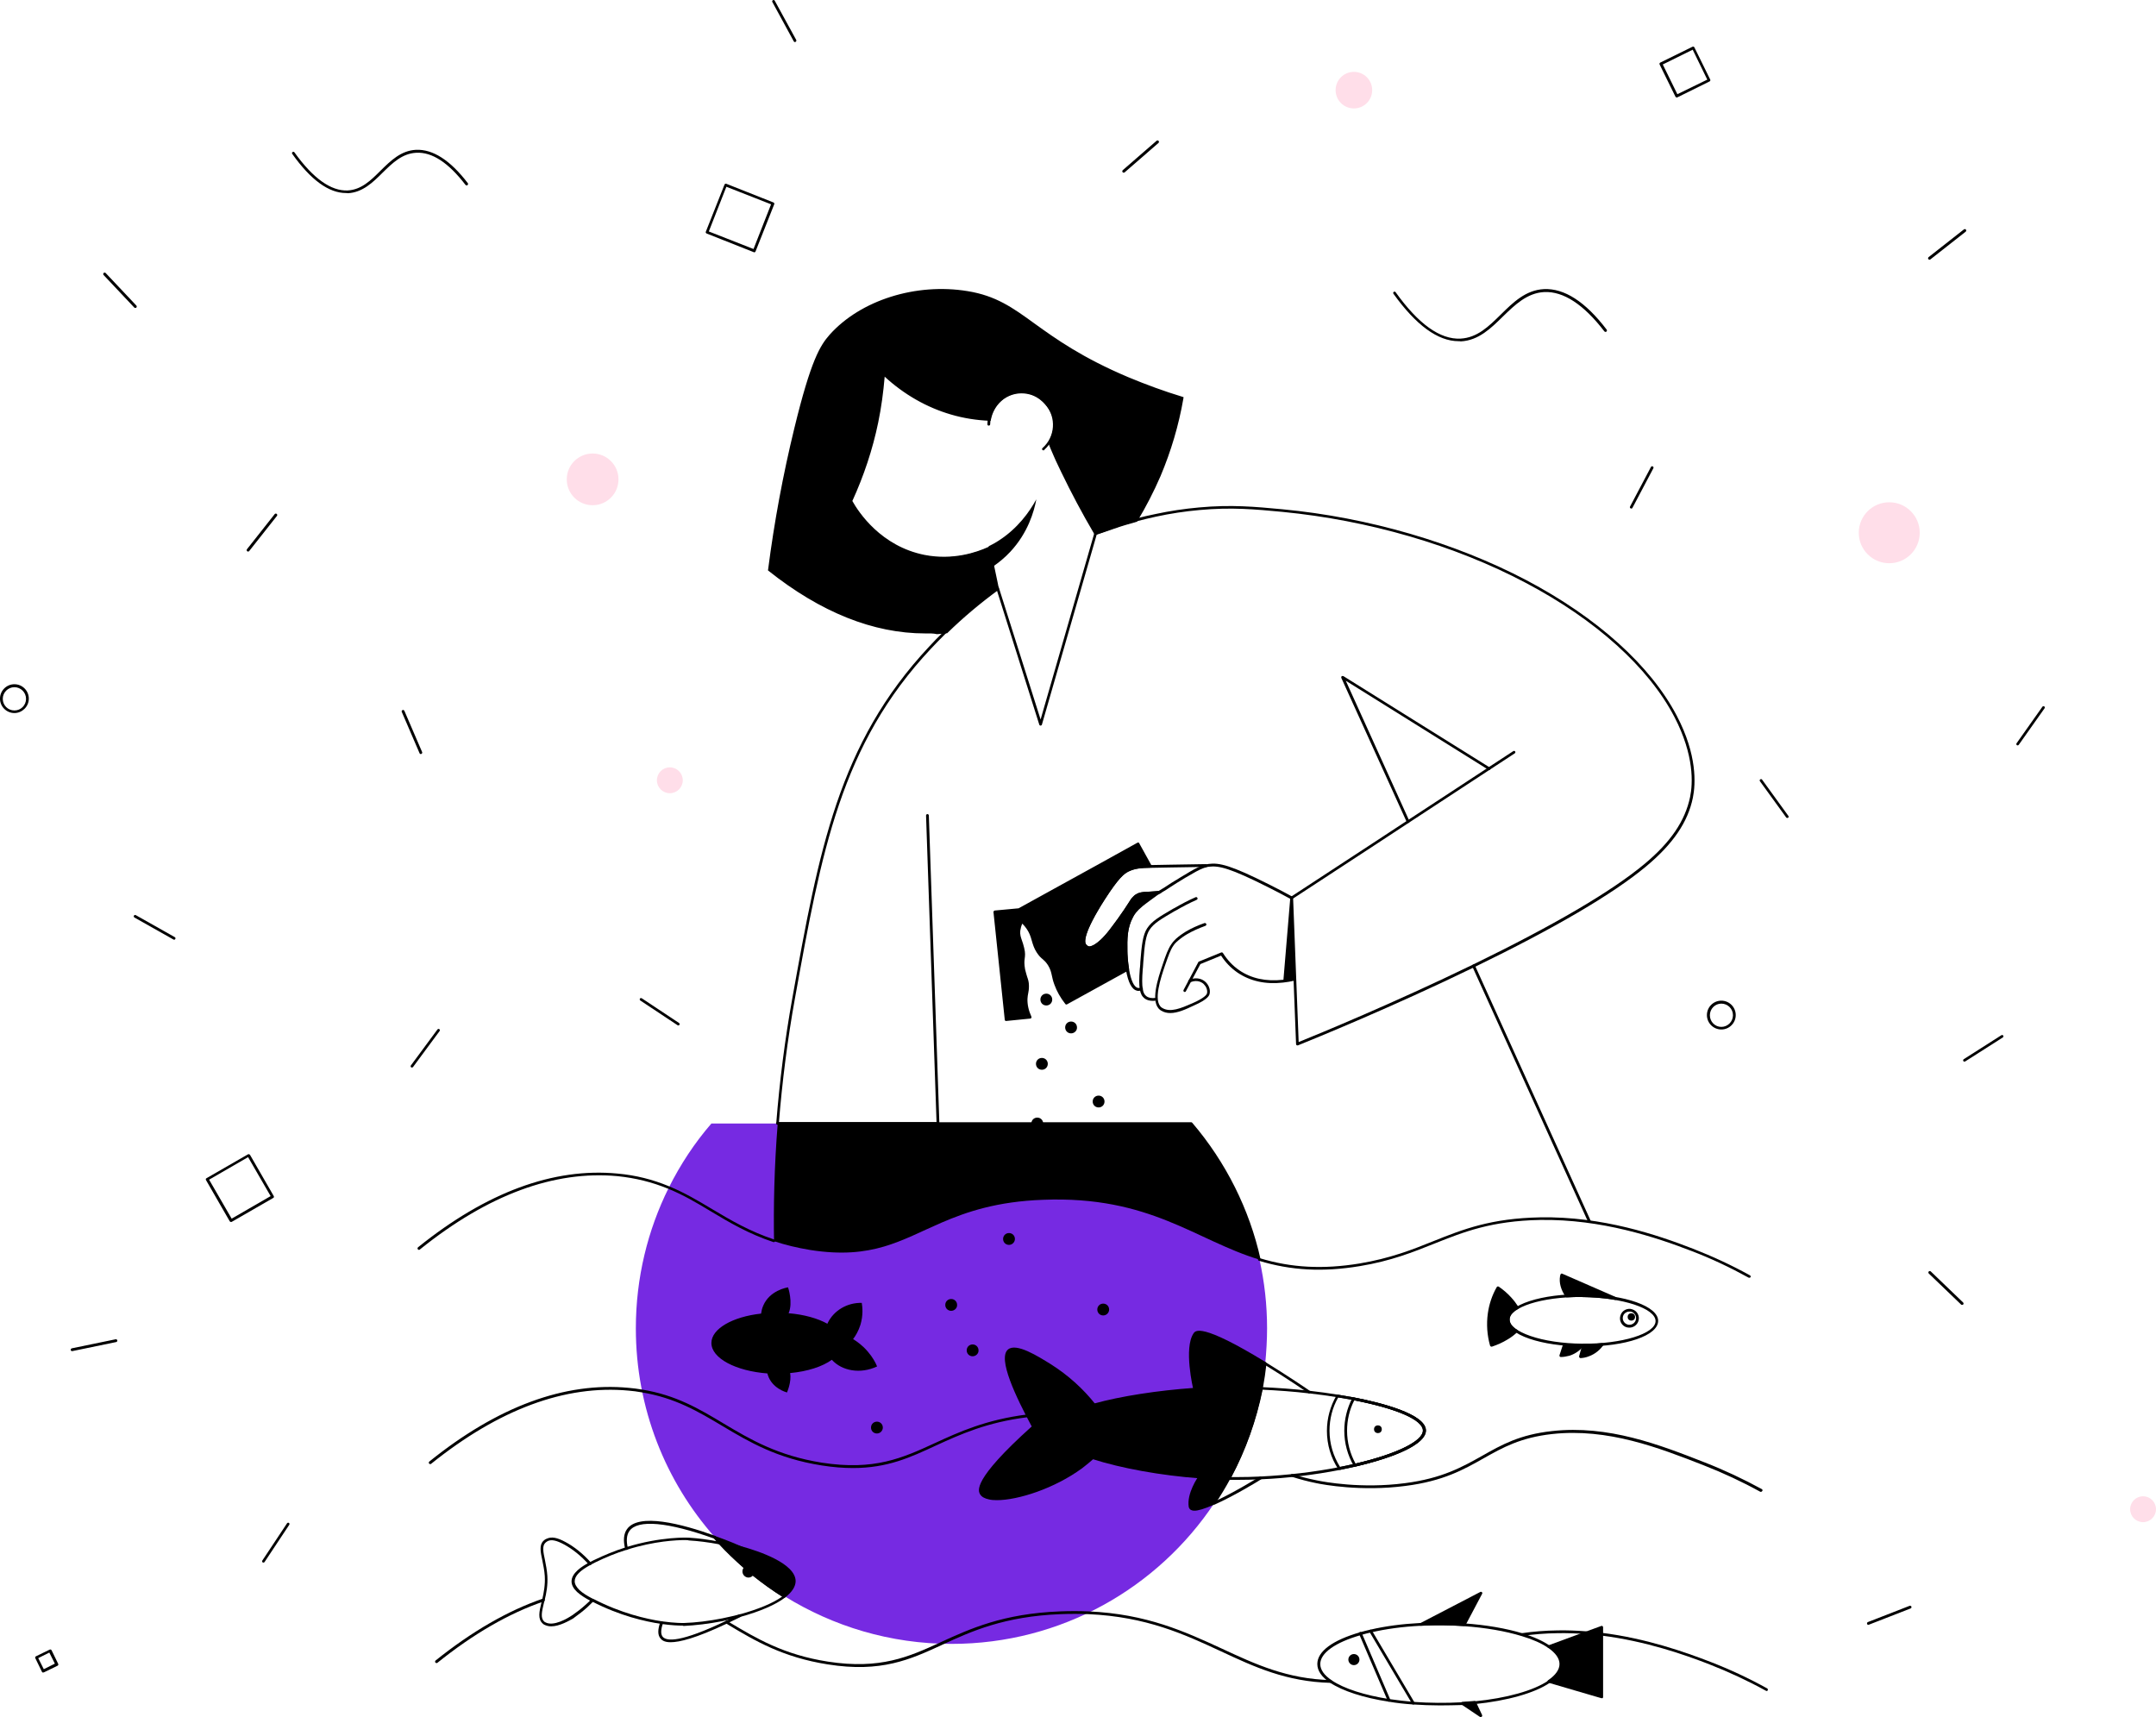 <?xml version="1.0" encoding="utf-8"?>
<!-- Generator: Adobe Illustrator 22.1.0, SVG Export Plug-In . SVG Version: 6.00 Build 0)  -->
<svg version="1.1" xmlns="http://www.w3.org/2000/svg" xmlns:xlink="http://www.w3.org/1999/xlink" x="0px" y="0px"
	 viewBox="0 0 1167.1 929.5" style="enable-background:new 0 0 1167.1 929.5;" xml:space="preserve">
<style type="text/css">
	.st0{fill:#FFDEE9;}
	.st1{fill:#762AE2;}
</style>
<g id="background">
	<g id="background_1_">
		<path d="M789.6,184.7c-11.3,0-23.1-8.7-35.3-25.7c-0.2-0.3-0.2-0.8,0.2-1c0.3-0.2,0.8-0.2,1,0.2c12.3,17.2,24.1,25.7,35.2,25.1
			c9-0.5,15.2-6.6,21.8-13.1c6.6-6.5,13.4-13.2,23.3-13.7c11-0.5,22.4,6.8,33.9,21.9c0.3,0.3,0.2,0.8-0.1,1.1
			c-0.3,0.3-0.8,0.2-1.1-0.1c-11.2-14.6-22.2-21.8-32.6-21.3c-9.3,0.5-15.9,7-22.3,13.2c-6.5,6.4-13.2,13-22.8,13.5
			C790.4,184.7,790,184.7,789.6,184.7z"/>
		<path d="M187.3,104.5c-9.3,0-19.1-7.1-29.1-21.2c-0.2-0.3-0.2-0.8,0.2-1c0.3-0.2,0.8-0.2,1,0.2c10.1,14.1,19.8,21,28.8,20.6
			c7.4-0.4,12.5-5.4,17.8-10.7c5.4-5.3,11-10.9,19.2-11.3c9.1-0.4,18.5,5.6,28,18c0.3,0.3,0.2,0.8-0.1,1.1c-0.3,0.3-0.8,0.2-1.1-0.1
			c-9.2-12-18.1-17.9-26.7-17.4c-7.6,0.4-12.8,5.5-18.2,10.8c-5.3,5.3-10.9,10.7-18.8,11.1C187.9,104.5,187.6,104.5,187.3,104.5z"/>
		<path d="M125.1,661.5c-0.1,0-0.1,0-0.2,0c-0.2-0.1-0.4-0.2-0.5-0.3l-12.9-22.4c-0.2-0.4-0.1-0.8,0.3-1l22.4-12.9
			c0.2-0.1,0.4-0.1,0.6-0.1c0.2,0.1,0.4,0.2,0.5,0.3l12.9,22.4c0.2,0.4,0.1,0.8-0.3,1l-22.4,12.9
			C125.4,661.5,125.2,661.5,125.1,661.5z M113.2,638.6l12.2,21.1l21.1-12.2l-12.2-21.1L113.2,638.6z"/>
		<path d="M907.7,52.8c-0.3,0-0.5-0.2-0.7-0.4l-8.6-17.5c-0.2-0.4,0-0.8,0.3-1l17.5-8.6c0.4-0.2,0.8,0,1,0.3l8.6,17.5
			c0.1,0.2,0.1,0.4,0,0.6c-0.1,0.2-0.2,0.3-0.4,0.4L908,52.7C907.9,52.7,907.8,52.8,907.7,52.8z M900.1,34.9L908,51l16.2-7.9
			l-7.9-16.2L900.1,34.9z"/>
		<path d="M23.3,905.4c-0.1,0-0.2,0-0.2,0c-0.2-0.1-0.3-0.2-0.4-0.4l-3.6-7.4c-0.1-0.2-0.1-0.4,0-0.6c0.1-0.2,0.2-0.3,0.4-0.4
			l7.4-3.6c0.4-0.2,0.8,0,1,0.3l3.6,7.4c0.2,0.4,0,0.8-0.3,1l-7.4,3.6C23.6,905.3,23.5,905.4,23.3,905.4z M20.7,897.6l3,6l6-3l-3-6
			L20.7,897.6z"/>
		<path d="M1063.4,574.7c-0.2,0-0.5-0.1-0.6-0.3c-0.2-0.3-0.1-0.8,0.2-1l20.4-13c0.3-0.2,0.8-0.1,1,0.2c0.2,0.3,0.1,0.8-0.2,1
			l-20.4,13C1063.7,574.6,1063.6,574.7,1063.4,574.7z"/>
		<path d="M1062.1,706.4c-0.2,0-0.4-0.1-0.5-0.2l-17.5-16.8c-0.3-0.3-0.3-0.8,0-1.1c0.3-0.3,0.8-0.3,1.1,0l17.5,16.8
			c0.3,0.3,0.3,0.8,0,1.1C1062.5,706.3,1062.3,706.4,1062.1,706.4z"/>
		<path d="M1092.2,403.5c-0.1,0-0.3,0-0.4-0.1c-0.3-0.2-0.4-0.7-0.2-1l14-19.8c0.2-0.3,0.7-0.4,1-0.2c0.3,0.2,0.4,0.7,0.2,1
			l-14,19.8C1092.7,403.4,1092.4,403.5,1092.2,403.5z"/>
		<path d="M608.3,93.5c-0.2,0-0.4-0.1-0.6-0.3c-0.3-0.3-0.2-0.8,0.1-1.1l18.3-15.9c0.3-0.3,0.8-0.2,1.1,0.1c0.3,0.3,0.2,0.8-0.1,1.1
			l-18.3,15.9C608.7,93.4,608.5,93.5,608.3,93.5z"/>
		<path d="M430.4,22.8c-0.3,0-0.5-0.1-0.7-0.4L418.1,1.1c-0.2-0.4-0.1-0.8,0.3-1c0.4-0.2,0.8-0.1,1,0.3L431,21.6
			c0.2,0.4,0.1,0.8-0.3,1C430.6,22.7,430.5,22.8,430.4,22.8z"/>
		<path d="M967.5,442.8c-0.2,0-0.5-0.1-0.6-0.3l-14.2-19.6c-0.2-0.3-0.2-0.8,0.2-1c0.3-0.2,0.8-0.2,1,0.2l14.2,19.6
			c0.2,0.3,0.2,0.8-0.2,1C967.8,442.7,967.7,442.8,967.5,442.8z"/>
		<path d="M883.1,275.3c-0.1,0-0.2,0-0.4-0.1c-0.4-0.2-0.5-0.6-0.3-1l11.3-21.4c0.2-0.4,0.6-0.5,1-0.3c0.4,0.2,0.5,0.6,0.3,1
			l-11.3,21.4C883.6,275.2,883.4,275.3,883.1,275.3z"/>
		<path d="M73.2,166.7c-0.2,0-0.4-0.1-0.5-0.2l-16.6-17.6c-0.3-0.3-0.3-0.8,0-1.1c0.3-0.3,0.8-0.3,1.1,0l16.6,17.6
			c0.3,0.3,0.3,0.8,0,1.1C73.6,166.7,73.4,166.7,73.2,166.7z"/>
		<path d="M227.8,408.2c-0.3,0-0.6-0.2-0.7-0.5l-9.6-22.3c-0.2-0.4,0-0.8,0.4-1c0.4-0.2,0.8,0,1,0.4l9.6,22.3c0.2,0.4,0,0.8-0.4,1
			C228,408.2,227.9,408.2,227.8,408.2z"/>
		<path d="M223,577.9c-0.2,0-0.3,0-0.4-0.1c-0.3-0.2-0.4-0.7-0.2-1l14.4-19.5c0.2-0.3,0.7-0.4,1-0.2c0.3,0.2,0.4,0.7,0.2,1
			l-14.4,19.5C223.4,577.8,223.2,577.9,223,577.9z"/>
		<path d="M367.2,555.1c-0.1,0-0.3,0-0.4-0.1l-20.2-13.4c-0.3-0.2-0.4-0.7-0.2-1c0.2-0.3,0.7-0.4,1-0.2l20.2,13.4
			c0.3,0.2,0.4,0.7,0.2,1C367.7,554.9,367.5,555.1,367.2,555.1z"/>
		<path d="M94.3,508.7c-0.1,0-0.3,0-0.4-0.1l-21.1-11.9c-0.4-0.2-0.5-0.7-0.3-1c0.2-0.4,0.7-0.5,1-0.3l21.1,11.9
			c0.4,0.2,0.5,0.7,0.3,1C94.8,508.5,94.6,508.7,94.3,508.7z"/>
		<path d="M39,731.4c-0.3,0-0.7-0.2-0.7-0.6c-0.1-0.4,0.2-0.8,0.6-0.9l23.7-4.9c0.4-0.1,0.8,0.2,0.9,0.6c0.1,0.4-0.2,0.8-0.6,0.9
			l-23.7,4.9C39.1,731.4,39,731.4,39,731.4z"/>
		<path d="M142.6,845.9c-0.1,0-0.3,0-0.4-0.1c-0.3-0.2-0.4-0.7-0.2-1l13.4-20.2c0.2-0.3,0.7-0.4,1-0.2c0.3,0.2,0.4,0.7,0.2,1
			l-13.4,20.2C143.1,845.8,142.8,845.9,142.6,845.9z"/>
		<path d="M1011.4,879.6c-0.3,0-0.6-0.2-0.7-0.5c-0.1-0.4,0-0.8,0.4-1l22.6-8.8c0.4-0.1,0.8,0,1,0.4c0.1,0.4,0,0.8-0.4,1l-22.6,8.8
			C1011.5,879.6,1011.5,879.6,1011.4,879.6z"/>
		<path d="M134.3,298.6c-0.2,0-0.3-0.1-0.5-0.2c-0.3-0.3-0.4-0.7-0.1-1.1l15-19c0.3-0.3,0.7-0.4,1.1-0.1c0.3,0.3,0.4,0.7,0.1,1.1
			l-15,19C134.7,298.5,134.5,298.6,134.3,298.6z"/>
		<path d="M1044.5,140.6c-0.2,0-0.4-0.1-0.6-0.3c-0.3-0.3-0.2-0.8,0.1-1.1l19.1-15c0.3-0.3,0.8-0.2,1.1,0.1c0.3,0.3,0.2,0.8-0.1,1.1
			l-19.1,15C1044.8,140.6,1044.6,140.6,1044.5,140.6z"/>
		<circle class="st0" cx="1022.7" cy="288.4" r="16.5"/>
		<circle class="st0" cx="732.9" cy="48.8" r="9.9"/>
		<circle class="st0" cx="320.8" cy="259.5" r="14"/>
		<path d="M931.8,557.3c-4.3,0-7.8-3.5-7.8-7.8s3.5-7.8,7.8-7.8s7.8,3.5,7.8,7.8S936.1,557.3,931.8,557.3z M931.8,543.3
			c-3.4,0-6.2,2.8-6.2,6.3s2.8,6.3,6.2,6.3c3.4,0,6.3-2.8,6.3-6.3S935.3,543.3,931.8,543.3z"/>
		<path d="M7.8,386c-4.3,0-7.8-3.5-7.8-7.8s3.5-7.8,7.8-7.8s7.8,3.5,7.8,7.8S12,386,7.8,386z M7.8,372c-3.4,0-6.3,2.8-6.3,6.3
			s2.8,6.3,6.3,6.3s6.3-2.8,6.3-6.3S11.2,372,7.8,372z"/>
		<circle class="st0" cx="362.6" cy="422.4" r="7"/>
		<circle class="st0" cx="1160.1" cy="817" r="7"/>
		<path d="M408.3,136.6c-0.1,0-0.2,0-0.3-0.1l-25.5-10.1c-0.4-0.2-0.6-0.6-0.4-1l10.1-25.5c0.1-0.2,0.2-0.3,0.4-0.4
			c0.2-0.1,0.4-0.1,0.6,0l25.5,10.1c0.2,0.1,0.3,0.2,0.4,0.4c0.1,0.2,0.1,0.4,0,0.6L409,136.1C408.9,136.4,408.6,136.6,408.3,136.6z
			 M383.7,125.3l24.2,9.5l9.5-24.2l-24.2-9.5L383.7,125.3z"/>
	</g>
</g>
<g id="general_1_">
	<g id="general">
		<g id="aquarium">
			<g>
				<path d="M509.5,661.9c-22,9.5-37.3,20-70.8,14.8c-7.4-1.2-13.9-2.8-19.8-4.8c-0.3-18.7,0.1-40.1,2-63.7h86.8L509.5,661.9z"/>
				<path d="M455.6,678.8c-5.1,0-10.7-0.4-17-1.4c-7.1-1.1-13.6-2.7-20-4.8c-0.3-0.1-0.5-0.4-0.5-0.7c-0.3-21.3,0.3-42.7,2-63.8
					c0-0.4,0.4-0.7,0.7-0.7h86.8c0.4,0,0.7,0.3,0.7,0.7l1.8,53.7c0,0.3-0.2,0.6-0.5,0.7c-3.2,1.4-6.2,2.8-9.2,4.1
					C486.7,673.1,474.2,678.8,455.6,678.8z M419.6,671.3c6.1,2,12.4,3.5,19.2,4.6c28.4,4.4,43.6-2.5,61.2-10.6
					c2.8-1.3,5.7-2.6,8.7-3.9l-1.8-52.5h-85.4C420,629.5,419.3,650.5,419.6,671.3z"/>
			</g>
			<g>
				<path d="M681.7,681.8c-34.7-10.6-59.2-34.7-117.2-32.4c-24.9,1-41.3,6.5-55,12.4l-1.8-53.7h137.2
					C662.7,629,675.6,654.1,681.7,681.8z"/>
				<path d="M681.7,682.6c-0.1,0-0.1,0-0.2,0c-10.6-3.2-20.1-7.6-30.1-12.3c-22.9-10.7-46.6-21.7-86.9-20.1
					c-25.3,1-41.9,6.8-54.8,12.4c-0.2,0.1-0.5,0.1-0.7-0.1c-0.2-0.1-0.3-0.4-0.3-0.6l-1.8-53.7c0-0.2,0.1-0.4,0.2-0.5
					c0.1-0.1,0.3-0.2,0.5-0.2h137.2c0.2,0,0.4,0.1,0.6,0.3c18.2,21.3,31,46.9,37,74c0.1,0.3,0,0.5-0.2,0.7
					C682.1,682.5,681.9,682.6,681.7,682.6z M572.2,648.5c36,0,58.2,10.4,79.8,20.4c9.6,4.5,18.7,8.7,28.7,11.8
					c-6.1-26.3-18.6-51.2-36.2-71.8H508.5l1.8,51.8c12.9-5.5,29.4-11.1,54.3-12.1C567.1,648.6,569.7,648.5,572.2,648.5z"/>
			</g>
			<path class="st1" d="M646.7,722.2c-5.3,7.8,0,29.9,0,29.9c-19.9,1.4-39.6,4.4-54.3,8.4c-5.1-6.4-12.8-14.5-23.8-21.4
				c-6.6-4.1-18.3-11.5-22.4-8.2c-3,2.5-2.6,11.6,13.3,41.3c-27.8,24.9-30.1,33.2-28.2,36.3c4,6.6,33.1,0.9,54-14.5
				c2.5-1.8,4.6-3.6,6.2-5c15.3,4.9,36.4,8.9,58,10.5c0,0-6.3,8.9-5.1,16.1c0.5,2.8,6.1,1.1,13-2c-30.6,46-82.9,76.3-142.3,76.3
				c-33.2,0-64.1-9.5-90.4-25.8c3.4-2.6,5.3-5.3,5.3-8.2c0-7.2-12.8-13.7-28-17.9h0c-2.1-0.9-7.8-3.3-15.1-5.9
				c-26.6-30.1-42.7-69.7-42.7-113c0-27.3,6.4-53.2,17.8-76.1c6.3-12.6,14-24.3,23.1-34.8h35.9c-1.9,23.6-2.3,45.1-2,63.7
				c5.9,2,12.5,3.6,19.8,4.8c33.5,5.2,48.8-5.3,70.8-14.8c13.7-5.9,30.1-11.5,55-12.4c58-2.3,82.5,21.9,117.2,32.4
				c2.7,12,4.1,24.5,4.1,37.2c0,6.4-0.4,12.7-1,19C668.6,728.1,649.6,717.9,646.7,722.2z"/>
		</g>
		<g id="waves">
			<path d="M946.9,691.7c-0.1,0-0.2,0-0.4-0.1c-9.8-5.4-20.1-10.3-30.6-14.3c-19.4-7.5-49-17.4-82.1-16.9
				c-26.5,0.5-41.5,6.5-57.3,12.8c-11.5,4.6-23.4,9.4-40.4,12.2c-19.9,3.3-37.2,2.4-54.6-2.9c-0.4-0.1-0.6-0.5-0.5-0.9
				c0.1-0.4,0.5-0.6,0.9-0.5c17.1,5.2,34.2,6.1,53.9,2.9c16.8-2.8,28.7-7.5,40.1-12.1c16-6.4,31.1-12.4,57.9-12.9
				c33.4-0.6,63.2,9.4,82.7,17c10.5,4.1,20.9,8.9,30.8,14.4c0.4,0.2,0.5,0.7,0.3,1C947.5,691.6,947.2,691.7,946.9,691.7z"/>
			<path d="M226.8,676.6c-0.2,0-0.4-0.1-0.6-0.3c-0.3-0.3-0.2-0.8,0.1-1.1c37-29.8,73.3-43.2,108-39.9c9.9,0.9,19,3.2,27.9,6.9
				c8.5,3.5,15.7,7.8,23.4,12.4c9.9,5.9,20.2,12,33.5,16.4c0.4,0.1,0.6,0.6,0.5,0.9c-0.1,0.4-0.6,0.6-0.9,0.5
				c-13.5-4.5-23.8-10.6-33.8-16.6c-7.6-4.6-14.9-8.9-23.2-12.3c-8.8-3.6-17.7-5.8-27.4-6.8c-34.3-3.2-70.2,10.1-106.9,39.6
				C227.1,676.6,227,676.6,226.8,676.6z"/>
			<path d="M953.2,807.6c-0.1,0-0.2,0-0.4-0.1c-9.8-5.4-20.1-10.2-30.6-14.3c-24.3-9.5-51.8-20.2-82-16.9
				c-17.1,1.9-26.7,7.3-37,13.1c-10.8,6.1-21.9,12.4-42.5,15c-23.8,3.1-44.3-0.7-48.1-1.5c-4.5-0.9-9-2.1-13.4-3.5
				c-0.4-0.1-0.6-0.5-0.5-0.9s0.5-0.6,0.9-0.5c4.3,1.4,8.8,2.5,13.3,3.4c3.8,0.8,24.1,4.6,47.6,1.5c20.3-2.6,31.3-8.9,42-14.9
				c10.4-5.9,20.2-11.4,37.6-13.3c30.6-3.4,58.3,7.4,82.8,17c10.5,4.1,20.9,9,30.8,14.4c0.4,0.2,0.5,0.7,0.3,1
				C953.7,807.5,953.5,807.6,953.2,807.6z"/>
			<path d="M461.8,794.7c-5.1,0-10.7-0.4-17-1.4c-24.2-3.8-39.2-12.7-53.8-21.4c-13.1-7.8-25.5-15.2-43.8-18.2
				c-2.2-0.4-4.5-0.7-6.9-0.9c-34.3-3.2-70.2,10.1-106.9,39.6c-0.3,0.3-0.8,0.2-1.1-0.1c-0.3-0.3-0.2-0.8,0.1-1.1
				c37-29.8,73.3-43.2,108-39.9c2.4,0.2,4.7,0.5,7,0.9c18.6,3,31.1,10.5,44.3,18.4c14.4,8.6,29.3,17.4,53.2,21.2
				c28.4,4.4,43.6-2.5,61.2-10.6c13-6,27.7-12.7,50-15.5c0.4-0.1,0.8,0.2,0.8,0.7c0.1,0.4-0.2,0.8-0.7,0.8
				c-22,2.7-36.6,9.4-49.5,15.3C492.9,788.9,480.5,794.7,461.8,794.7z"/>
			<path d="M956.4,915.4c-0.1,0-0.2,0-0.4-0.1c-9.8-5.4-20.1-10.2-30.6-14.3c-13.6-5.3-34.5-12.6-58.5-15.6c-0.4,0-0.7-0.4-0.7-0.8
				c0-0.4,0.4-0.7,0.8-0.7c24.1,3,45.1,10.4,58.8,15.7c10.6,4.1,20.9,8.9,30.8,14.4c0.4,0.2,0.5,0.7,0.3,1
				C956.9,915.2,956.7,915.4,956.4,915.4z"/>
			<path d="M824,885.6c-0.4,0-0.8-0.3-0.8-0.8c0-0.4,0.3-0.7,0.7-0.7c6.1-0.9,12.4-1.4,19.3-1.5c5.1-0.1,10.3,0.1,15.5,0.5
				c0.4,0,0.7,0.4,0.7,0.8c0,0.4-0.3,0.7-0.7,0.7h0c-5.2-0.4-10.4-0.6-15.5-0.5c-6.9,0.1-13.1,0.6-19.2,1.5
				C824.1,885.6,824.1,885.6,824,885.6z"/>
			<path d="M720.4,911C720.4,911,720.4,911,720.4,911c-24-0.6-41.3-8.6-59.5-17.1c-19.8-9.2-40.3-18.7-71.7-20.1
				c-4.9-0.2-10-0.2-15.1,0c-30.5,1.2-48.3,9.3-63.9,16.5l-0.6,0.3c-16.8,7.7-32.6,15-61.5,10.4c-24.2-3.8-39.3-12.7-53.8-21.4
				l-1.4-0.9c-0.4-0.2-0.5-0.7-0.3-1s0.7-0.5,1-0.3l1.4,0.9c14.4,8.6,29.3,17.5,53.2,21.2c28.4,4.4,44-2.7,60.6-10.3l0.6-0.3
				c15.8-7.2,33.6-15.4,64.5-16.6c5.2-0.2,10.3-0.2,15.3,0c31.7,1.4,52.3,11,72.3,20.2c18.1,8.4,35.2,16.4,58.9,17
				c0.4,0,0.7,0.4,0.7,0.8C721.1,910.7,720.8,911,720.4,911z"/>
			<path d="M236.3,900.3c-0.2,0-0.4-0.1-0.6-0.3c-0.3-0.3-0.2-0.8,0.1-1.1c19.6-15.7,39.1-27,58.1-33.5c0.4-0.1,0.8,0.1,1,0.5
				c0.1,0.4-0.1,0.8-0.5,1c-18.8,6.4-38.2,17.6-57.7,33.3C236.6,900.2,236.4,900.3,236.3,900.3z"/>
		</g>
		<g>
			<path id="pack_1_" d="M617.9,483.9c0.4-0.1,0.9-0.1,1.6-0.2c2.2-0.1,4.4-0.1,6.6-0.2c-2.6,2-5.3,4-7.9,6c-1.3,1.1-3,2.7-4.6,5
				c-0.1,0.1-0.5,0.8-1,1.6c-3.4,6.2-3.3,12.2-3.2,19.2c0,0.6,0.1,5.1,0.9,9.8l-33.2,18.3c-3.2-4.1-4.9-7.7-5.8-10.2
				c-1.8-5-1.2-7-3.6-10.8c-2.2-3.6-3.6-3.1-6.1-6.9c-2.1-3.2-2.5-6.7-3.7-9.7c-0.7-1.8-2.1-4.2-5-6.7c-0.6,1.1-1.4,2.9-1.6,5.1
				c-0.3,3.6,1.2,5.1,2.2,9.4c1.3,5.5-0.7,5.5,0.5,11.6c0.9,4.4,2,5.1,2.1,8.9c0.1,3.1-0.6,3.9-0.7,6.8c-0.1,2.4,0.2,5.7,2.2,9.9
				l-13,1.3l-6.1-58.2l13-1.2c21.5-11.8,42.9-23.7,64.4-35.5l6.7,12.1c-5.3,0.1-8.4,0.3-12.1,2.1c-2.4,1.1-5.4,3.1-13.3,15.6
				c-12.8,20.1-10.7,23.9-10,24.9c0.2,0.3,0.9,1.2,2.1,1.5c0.8,0.2,4.8-0.2,11.8-9.2c7.1-9.1,10.7-15.3,10.7-15.3
				c0.4-0.6,1.1-1.9,2.3-3c0.5-0.5,1.2-0.9,1.9-1.3C616.6,484.2,617.2,484,617.9,483.9z"/>
			<path d="M544.6,552.7c-0.4,0-0.7-0.3-0.7-0.7l-6.1-58.2c0-0.2,0-0.4,0.2-0.6c0.1-0.2,0.3-0.3,0.5-0.3l12.9-1.2l19.4-10.7
				c15-8.2,29.9-16.5,44.9-24.8c0.2-0.1,0.4-0.1,0.6-0.1c0.2,0.1,0.4,0.2,0.4,0.4l6.7,12.1c0.1,0.2,0.1,0.5,0,0.7
				c-0.1,0.2-0.4,0.4-0.6,0.4c-5.1,0.1-8.2,0.3-11.8,2c-2.4,1.2-5.3,3.3-13,15.3c-11.6,18.2-10.9,22.9-10.1,24.1
				c0.6,0.8,1.2,1.1,1.7,1.2c0,0,3.7,0.5,11-8.9c6.9-9,10.6-15.1,10.7-15.2c0.4-0.7,1.2-2,2.5-3.2c0.6-0.6,1.3-1,2.1-1.4
				c0.7-0.3,1.3-0.5,2-0.6c0.4-0.1,1-0.1,1.6-0.2l6.7-0.2c0.4,0,0.6,0.2,0.7,0.5c0.1,0.3,0,0.6-0.3,0.8l-7.9,6
				c-1.7,1.4-3.2,3-4.4,4.8c-0.3,0.5-0.7,1-0.9,1.5c-3.3,6.1-3.2,12-3.1,18.8c0,1.2,0.2,5.4,0.9,9.6c0.1,0.3-0.1,0.6-0.4,0.8
				l-33.2,18.3c-0.3,0.2-0.7,0.1-0.9-0.2c-2.6-3.3-4.6-6.8-5.9-10.4c-0.8-2.1-1.1-3.6-1.4-5c-0.4-1.9-0.8-3.5-2.1-5.6
				c-1.1-1.7-1.9-2.4-2.8-3.2c-1-0.8-2-1.7-3.3-3.7c-1.4-2.1-2.1-4.4-2.7-6.5c-0.3-1.2-0.7-2.3-1.1-3.3c-0.9-2.1-2.2-4-4-5.8
				c-0.6,1.3-0.9,2.6-1.1,3.9c-0.2,2.1,0.3,3.4,0.9,5.2c0.4,1.1,0.8,2.3,1.2,4c0.7,2.8,0.5,4.3,0.3,5.8c-0.2,1.4-0.3,2.9,0.2,5.8
				c0.4,1.8,0.8,2.9,1.1,4c0.5,1.5,1,2.7,1,5.1c0,1.8-0.2,2.9-0.4,3.9c-0.2,0.8-0.3,1.7-0.4,3c-0.1,3.1,0.6,6.3,2.1,9.6
				c0.1,0.2,0.1,0.5,0,0.7s-0.3,0.4-0.6,0.4L544.6,552.7C544.7,552.7,544.7,552.7,544.6,552.7z M539.4,494.4l5.9,56.7l11.2-1.2
				c-1.3-3.2-1.9-6.3-1.8-9.3c0-1.4,0.2-2.3,0.4-3.2c0.2-1,0.4-1.9,0.3-3.6c-0.1-2.1-0.4-3.2-0.9-4.6c-0.4-1.1-0.8-2.3-1.2-4.2
				c-0.6-3.2-0.4-4.8-0.3-6.3c0.2-1.4,0.3-2.7-0.3-5.3c-0.4-1.6-0.8-2.7-1.2-3.8c-0.7-1.8-1.2-3.4-1-5.9c0.2-1.8,0.7-3.6,1.7-5.3
				c0.1-0.2,0.3-0.3,0.5-0.4c0.2,0,0.5,0,0.6,0.2c2.4,2.1,4.1,4.4,5.2,7c0.5,1.1,0.8,2.3,1.2,3.5c0.6,2.1,1.2,4.2,2.5,6.1
				c1.2,1.8,2.1,2.6,3,3.4c0.9,0.8,1.9,1.7,3.1,3.6c1.5,2.4,1.9,4.1,2.3,6.1c0.3,1.3,0.6,2.9,1.4,4.8c1.2,3.3,3,6.5,5.3,9.5
				l32.2-17.7c-0.7-4.2-0.8-8.2-0.8-9.3c-0.1-7-0.2-13.1,3.3-19.5c0.3-0.5,0.6-1.1,1-1.6c1.3-2,2.9-3.7,4.7-5.2l6.1-4.6l-4.3,0.1
				c-0.6,0.1-1,0.1-1.5,0.2c0,0,0,0,0,0c-0.6,0.1-1.1,0.3-1.7,0.5c-0.6,0.3-1.2,0.7-1.8,1.2c-1.1,1-1.8,2.1-2.2,2.7
				c-0.1,0.1-3.8,6.4-10.8,15.4c-6.5,8.4-11,9.9-12.6,9.4c-0.7-0.2-1.6-0.7-2.5-1.8c-2.2-3.2,1.1-11.8,10-25.8
				c7.9-12.3,11-14.6,13.6-15.8c3.6-1.7,6.7-2,11.2-2.1l-5.7-10.3c-14.7,8.1-29.5,16.3-44.2,24.4L552,493.2c-0.1,0-0.2,0.1-0.3,0.1
				L539.4,494.4z M617.9,483.9L617.9,483.9L617.9,483.9z"/>
		</g>
		<g id="woman">
			<g id="tshirt">
				<g>
					<path d="M420.9,608.9C420.8,608.9,420.8,608.9,420.9,608.9c-0.5,0-0.8-0.4-0.7-0.8c1.8-22.7,4.7-45.5,8.7-67.7
						c14.4-80,24.9-137.8,74-190.3c2-2.2,4.8-5.1,8.5-8.7l0.4-0.4c8.6-8.3,17.9-16.2,27.7-23.3c0.3-0.2,0.8-0.2,1,0.2
						c0.2,0.3,0.2,0.8-0.2,1c-9.7,7.1-19,14.9-27.5,23.2l-0.4,0.4c-3.6,3.5-6.4,6.5-8.4,8.6c-48.9,52.1-59.3,109.7-73.7,189.5
						c-4,22.2-6.9,45-8.7,67.6C421.6,608.6,421.2,608.9,420.9,608.9z"/>
					<path d="M702.3,565.9c-0.1,0-0.3,0-0.4-0.1c-0.2-0.1-0.3-0.4-0.3-0.6l-3.1-79.2c0-0.2,0.1-0.4,0.2-0.5c0.1-0.1,0.1-0.1,0.2-0.1
						c15.3-10,30.7-20.1,46-30.1l16.9-11.1c2.1-1.4,43.3-28.3,43.8-28.7l13.6-8.9c0.3-0.2,0.8-0.1,1,0.2c0.2,0.3,0.1,0.8-0.2,1
						l-13.6,8.9c-0.5,0.3-41.7,27.3-43.8,28.7l-16.9,11.1c-15.2,10-30.5,19.9-45.7,29.9l3,77.7c10.2-4.1,51.7-21.2,94.3-41.9
						c43.6-21.2,74.9-39.5,92.8-54.4c14.3-11.9,22.1-23.4,24.8-36.4c1.5-7.2,2.3-22.5-8.5-43.3c-14-26.9-42.7-52.7-80.7-72.7
						c-38.4-20.3-85.1-33.8-131.5-38.3c-14.8-1.4-27.6-2.6-44.9-1c-7.9,0.7-15.8,1.9-23.6,3.6c-3.4,0.7-6.9,1.6-10.4,2.5l-0.3,0.1
						c-3.3,0.9-7.4,2-11.8,3.6c-1.5,0.5-6,2.2-9.6,3.5l-0.2,0.1c-0.4,0.1-0.8-0.1-1-0.4c-0.1-0.4,0.1-0.8,0.4-1l0.2-0.1
						c3.6-1.3,8.1-3,9.6-3.5c4.5-1.6,8.6-2.7,11.9-3.6l0.3-0.1c3.5-1,7.1-1.8,10.5-2.5c7.9-1.7,15.9-2.9,23.8-3.6
						c17.5-1.6,30.3-0.4,45.2,1c46.5,4.4,93.4,18.1,132,38.4c38.3,20.2,67.2,46.2,81.4,73.4c11.1,21.2,10.2,36.9,8.7,44.3
						c-2.7,13.3-10.8,25.1-25.3,37.2c-18,15-49.4,33.4-93.1,54.6c-44.2,21.5-87.2,39-95.4,42.3C702.5,565.9,702.4,565.9,702.3,565.9
						z"/>
					<path d="M507.7,608.9c-0.4,0-0.7-0.3-0.7-0.7l-5.7-166.7c0-0.4,0.3-0.8,0.7-0.8c0.4,0,0.8,0.3,0.8,0.7l5.7,166.7
						C508.4,608.5,508.1,608.9,507.7,608.9C507.7,608.9,507.7,608.9,507.7,608.9z"/>
					<path d="M860.4,661.9c-0.3,0-0.6-0.2-0.7-0.4L797,523.2c-0.2-0.4,0-0.8,0.4-1c0.4-0.2,0.8,0,1,0.4l62.7,138.3
						c0.2,0.4,0,0.8-0.4,1C860.6,661.9,860.5,661.9,860.4,661.9z"/>
					<path d="M762.3,445.6c-0.3,0-0.6-0.2-0.7-0.4l-35.5-78.2c-0.1-0.3-0.1-0.7,0.2-0.9c0.2-0.2,0.6-0.2,0.9-0.1l79.3,49.5
						c0.4,0.2,0.5,0.7,0.2,1c-0.2,0.4-0.7,0.5-1,0.2l-77.2-48.2l34.4,75.9c0.2,0.4,0,0.8-0.4,1C762.5,445.5,762.4,445.6,762.3,445.6
						z"/>
				</g>
				<path d="M563.3,392.8c-0.3,0-0.6-0.2-0.7-0.5l-23.3-73.8c-0.1-0.4,0.1-0.8,0.5-0.9c0.4-0.1,0.8,0.1,0.9,0.5l22.6,71.4
					l29.2-101.3c0.1-0.4,0.5-0.6,0.9-0.5c0.4,0.1,0.6,0.5,0.5,0.9L564,392.3C563.9,392.6,563.6,392.8,563.3,392.8
					C563.3,392.8,563.3,392.8,563.3,392.8z"/>
			</g>
			<g id="head">
				<path d="M564.9,243.8c-0.2,0-0.4-0.1-0.6-0.2c-0.3-0.3-0.3-0.8,0.1-1.1c6.8-6.1,7.5-16.4,1.6-23.5c-2.9-3.5-7-5.6-11.5-6
					c-4.5-0.4-8.9,1-12.4,3.9c-3.8,3.2-6,7.8-6.1,12.8c0,0.4-0.3,0.7-0.8,0.7c0,0,0,0,0,0c-0.4,0-0.7-0.3-0.7-0.8
					c0.1-5.4,2.5-10.4,6.6-13.9c3.8-3.2,8.6-4.7,13.5-4.2c4.9,0.4,9.4,2.8,12.5,6.5c6.4,7.6,5.6,18.9-1.8,25.5
					C565.3,243.7,565.1,243.8,564.9,243.8z"/>
				<g>
					<path id="hair_1_" d="M523.6,158.3c-26-4.3-56.7,3.9-74,23.4c-5,5.6-10,13.4-18.9,50.3c-5.2,21.3-10.3,47-14.2,76.5
						c23.9,19,55.2,35.8,90.6,33.6c1.7-0.1,3.5-0.3,5.2-0.5c6.6-6.4,15.9-14.7,27.6-23.3c-0.2-0.9-0.4-1.8-0.6-2.7
						c-1.4-6.4-2.7-12.9-4.1-19.3c-5.1,2.3-18.4,7.6-35,4.4c-25.7-5.1-38-26.6-39.8-29.9c5.2-11.3,10.6-25.6,14.1-42.6
						c2-9.5,3.1-18.3,3.6-26.2c6.7,6.4,18.9,16.2,36.8,21.4c7.8,2.2,14.8,3.1,20.7,3.3c1.5-8.2,8.1-14.3,15.7-15.1
						c11.3-1.2,18.9,9.8,19.5,15.7c0.3,2.3-0.1,4.7-0.2,5c-0.5,3.2-1.7,5.6-2.6,7.1c0.7,1.7,1.7,4.1,2.9,6.9c0,0,1.8,4.1,4,8.6
						c7.1,14.6,13.5,26.1,18,33.7c0,0.1,6.4-2.1,9.8-3.2c3.9-1.3,8-2.6,12.2-3.7c4.2-6.9,8.5-14.9,12.5-24.2
						c6.7-15.7,10.3-30.1,12.4-41.9c-6.8-2.1-17.2-5.5-29.4-10.6C559.1,183,553.4,163.2,523.6,158.3z"/>
					<path d="M500.8,342.9c-28,0-56.5-11.4-84.8-33.9l-0.3-0.3l0.1-0.4c3.3-25.7,8.1-51.5,14.2-76.5c9-37,14-44.8,19.1-50.6
						c16.7-18.7,46.7-28.2,74.7-23.6c15.3,2.5,24.2,8.8,36.3,17.6c11.4,8.2,25.6,18.4,50.7,29c9.6,4,19.4,7.6,29.3,10.6l0.6,0.2
						l-0.1,0.7c-2.5,14.5-6.7,28.6-12.4,42.1c-3.6,8.3-7.8,16.5-12.5,24.3l-0.2,0.3l-0.3,0.1c-4,1.1-8.1,2.3-12.1,3.7l-1.4,0.5
						c-8.7,3-8.7,3-9.2,2.5l-0.3-0.3l0-0.1c-6.3-10.7-12.3-22-17.8-33.4c-2.2-4.5-4-8.5-4-8.6c-1-2.3-2-4.6-2.9-6.9l-0.1-0.3
						l0.2-0.3c1.3-2.1,2.1-4.4,2.5-6.8c0-0.1,0.4-2.5,0.1-4.8c-0.7-5.9-8.3-16.1-18.7-15c-7.4,0.8-13.6,6.7-15.1,14.5l-0.1,0.6
						l-0.6,0c-7.1-0.3-14.1-1.4-20.9-3.4c-13.1-3.8-25.5-10.9-35.9-20.5c-0.7,8.3-1.8,16.6-3.5,24.8c-3,14.6-7.8,28.9-14,42.5
						c3.4,6.1,15.5,24.5,39.1,29.2c15.3,3,28.2-1.4,34.5-4.3l0.9-0.4l0.2,0.9c1.3,6.3,2.7,12.7,4,19l0.7,3.5l-0.4,0.3
						c-9.7,7.1-19,14.9-27.5,23.2l-0.2,0.2l-0.3,0c-1.7,0.2-3.5,0.4-5.2,0.5C505.1,342.8,503,342.9,500.8,342.9z M417.3,308.1
						c30,23.8,60.2,35,89.8,33.2c1.6-0.1,3.3-0.2,4.9-0.4c8.4-8.2,17.6-15.9,27.1-22.9l-0.5-2.5c-1.3-6-2.6-12.1-3.8-18.1
						c-6.8,3-19.5,7-34.6,4c-24.7-4.9-37.1-24.4-40.3-30.3l-0.2-0.3l0.2-0.3c6.3-13.6,11-27.9,14.1-42.5c1.8-8.6,3-17.4,3.6-26.1
						l0.1-1.6l1.2,1.1c10.5,10,23.1,17.3,36.4,21.2c6.4,1.9,13.1,3,19.9,3.3c1.8-8.1,8.4-14.3,16.3-15.1
						c11.9-1.2,19.7,10.1,20.4,16.3c0.3,2.4-0.1,4.9-0.2,5.2c-0.4,2.5-1.2,4.8-2.5,7c0.9,2.2,1.8,4.4,2.8,6.6c0,0,1.9,4.1,4,8.6
						c5.5,11.4,11.4,22.5,17.6,33.2c1.4-0.4,5.3-1.7,7.8-2.6l1.4-0.5c4-1.3,8-2.6,11.9-3.6c4.7-7.6,8.8-15.6,12.3-23.8
						c5.6-13.1,9.7-26.9,12.2-41.1c-9.7-3-19.4-6.5-28.8-10.5c-25.3-10.7-39.6-20.9-51-29.2c-12-8.6-20.7-14.9-35.7-17.3l0,0
						c-27.5-4.5-57,4.8-73.3,23.1c-5,5.6-9.9,13.3-18.8,50C425.4,257,420.7,282.5,417.3,308.1z"/>
				</g>
				<path d="M535.2,295.7c1.7-0.8,3.5-1.8,5.2-2.9c10.5-6.7,16.8-15.6,20.6-22.5c-1.2,6.5-4.5,18.1-14.1,28.4
					c-3.1,3.3-6.2,5.8-9.1,7.8C536.9,302.9,536,299.3,535.2,295.7z"/>
			</g>
			<g id="hand">
				<path d="M641.4,537c-0.1,0-0.2,0-0.4-0.1c-0.4-0.2-0.5-0.7-0.3-1l8-15.1c0.1-0.2,0.2-0.3,0.4-0.3c4-1.6,8-3.3,12-4.9
					c0.3-0.1,0.7,0,0.9,0.3c2.4,3.8,5.3,6.9,8.8,9.3c6.5,4.5,14.5,6.2,23.7,5.2c2-0.2,4.1-0.6,6.2-1.1c0.4-0.1,0.8,0.1,0.9,0.5
					c0.1,0.4-0.1,0.8-0.5,1c0,0-0.1,0-0.1,0c-2.2,0.5-4.3,0.9-6.4,1.1c-9.6,1.1-17.9-0.8-24.7-5.4c-3.5-2.4-6.5-5.5-8.9-9.2
					c-3.7,1.5-7.5,3.1-11.2,4.6l-7.9,14.8C641.9,536.8,641.6,537,641.4,537z"/>
				<path d="M633.5,548.4c-1.8,0-3.5-0.4-5.1-1.4c-0.2-0.1-0.3-0.2-0.4-0.3c-5.5-4.1-1.2-16.9,1.4-24.6c1.7-5.1,2.9-8.4,4.7-11
					c0.5-0.8,1.1-1.5,1.8-2.2c0.2-0.2,0.4-0.4,0.6-0.6l0.2-0.2c1.6-1.4,3.4-2.7,5.4-3.9c2.9-1.7,6.2-3.2,9.9-4.5
					c0.4-0.1,0.8,0.1,1,0.5s-0.1,0.8-0.5,1c-3.6,1.3-6.9,2.8-9.7,4.4c-1.9,1.1-3.7,2.4-5.2,3.7l-0.2,0.2c-0.2,0.2-0.4,0.3-0.6,0.5
					c-0.6,0.6-1.2,1.2-1.6,1.9c-1.7,2.4-2.7,5.5-4.5,10.6c-2.3,6.8-6.6,19.4-1.9,22.9c0.1,0.1,0.2,0.1,0.3,0.2
					c4.4,2.7,10.2,0.2,16.4-2.5c6.4-2.8,7.7-4.6,7.9-5.4c0.4-1.9-0.6-3.8-1.8-5c-1.9-1.8-4.8-2.1-7.3-0.9c-0.4,0.2-0.8,0-1-0.3
					s0-0.8,0.3-1c3.1-1.5,6.7-1.1,9,1.1c1.4,1.3,2.8,3.8,2.2,6.4c-0.2,0.7-0.6,2.9-8.7,6.4C641.9,546.4,637.5,548.4,633.5,548.4z"/>
				<path d="M624.1,541.8c-1.8,0-3.3-0.4-4.5-1.3c-1.4-1.1-2.2-2.6-2.6-5c-0.4-2.3-0.4-5.7,0-10.9l0.1-0.9c0.1-1.1,0.2-2.1,0.2-3
					c0.7-8.9,1.3-14.6,3.7-18.2c2.6-3.9,6.4-6.1,14.1-10.6l0.8-0.4c3.6-2.1,7.4-4.1,11.3-5.8c0.4-0.2,0.8,0,1,0.4
					c0.2,0.4,0,0.8-0.4,1c-3.8,1.7-7.5,3.6-11.1,5.7l-0.8,0.4c-7.5,4.4-11.2,6.5-13.6,10.1c-2,3-2.7,7.7-3.4,17.5
					c-0.1,1-0.1,2-0.2,3l-0.1,0.9c-0.4,5.1-0.4,8.3,0,10.6c0.3,2,0.9,3.2,2,4c1.2,0.9,2.9,1.2,5,0.9c0.4-0.1,0.8,0.2,0.8,0.6
					c0.1,0.4-0.2,0.8-0.6,0.8C625.1,541.8,624.6,541.8,624.1,541.8z"/>
				<path d="M616.3,536.4c-0.3,0-0.5,0-0.8-0.1c-2.8-0.6-4.8-4.4-6-11.3c-0.7-4.4-0.9-8.7-0.9-9.9c-0.1-7-0.2-13.1,3.3-19.5
					c1.1-2,2.4-3.7,5.7-6.4c1.2-1,2.6-2,4.2-3.2l0.3-0.2c0.3-0.2,0.5-0.4,0.8-0.6c0.5-0.3,1-0.7,1.4-1c0.6-0.4,1.3-0.9,2-1.3
					c0,0,0.1-0.1,0.1-0.1c0.2-0.1,0.4-0.3,0.7-0.4l2.1-1.3c0.2-0.1,0.5-0.3,0.7-0.4l2.3-1.5c1.5-1,2.9-1.9,4.3-2.7l0.2-0.1
					c1.6-1,3-1.9,4.4-2.7l0.2-0.1c4.2-2.6,7-4.1,9.2-4.9c0.9-0.3,1.6-0.6,2.3-0.7c0.1,0,0.2,0,0.3-0.1c0.4-0.1,0.8-0.1,1.1-0.2
					c5.8-0.8,12.1,0.7,32.8,11.1c4.4,2.2,8.6,4.4,12.6,6.6c0.2,0.1,0.4,0.4,0.4,0.7c0,0.4-0.3,0.8-0.7,0.8h0c-0.1,0-0.2,0-0.4-0.1
					c-4-2.2-8.2-4.4-12.6-6.6c-20.3-10.2-26.5-11.7-31.9-11c-0.3,0-0.7,0.1-1,0.2c-0.1,0-0.2,0-0.3,0.1c-0.6,0.1-1.3,0.3-2,0.6
					c-2.1,0.8-4.8,2.3-9,4.8l-0.2,0.1c-1.3,0.8-2.8,1.7-4.4,2.7l-0.2,0.1c-1.3,0.8-2.7,1.7-4.2,2.7l-2.3,1.5
					c-0.2,0.1-0.4,0.3-0.7,0.4l-2.1,1.3c-0.2,0.2-0.5,0.3-0.7,0.4c-0.8,0.5-1.4,0.9-2,1.4c-0.5,0.3-1,0.7-1.4,1
					c-0.3,0.2-0.5,0.4-0.8,0.6l-0.3,0.2c-1.6,1.2-3,2.2-4.1,3.1c-3.4,2.8-4.5,4.5-5.3,6c-3.3,6.1-3.2,12-3.1,18.8
					c0,1.2,0.2,5.4,0.9,9.6c1,6,2.7,9.6,4.8,10c0.5,0.1,1,0,1.6-0.2c0.4-0.1,0.8,0,1,0.4s0,0.8-0.4,1
					C617.4,536.3,616.9,536.4,616.3,536.4z"/>
				<path d="M589.7,513.9c-0.2,0-0.4,0-0.6-0.1c-0.7-0.2-1.6-0.7-2.5-1.8c-2.2-3.2,1.1-11.8,10-25.8c7.9-12.3,11-14.6,13.6-15.8
					c3.9-1.9,7.3-2,12.4-2.1l10.6-0.2c7.9-0.1,13.9-0.2,18.6-0.3l1,0c0,0,0,0,0,0c0.4,0,0.7,0.3,0.8,0.7c0,0.4-0.3,0.8-0.7,0.8l-1,0
					c-4.7,0.1-10.8,0.2-18.6,0.3l-10.6,0.2c-5.1,0.1-8.2,0.3-11.8,2c-2.4,1.2-5.3,3.3-13,15.3c-11.6,18.2-10.9,22.9-10.1,24.1
					c0.6,0.8,1.2,1.1,1.7,1.2c0,0,3.7,0.5,11-8.9c6.9-8.9,10.6-15.1,10.7-15.2c0.4-0.7,1.2-2,2.5-3.2c0.6-0.6,1.3-1,2.1-1.4
					c0.7-0.3,1.3-0.5,2-0.6c0.4-0.1,1-0.1,1.6-0.2l1.3-0.1c1.1-0.1,2.2-0.2,3.4-0.3c1.1-0.1,2.4-0.2,3.6-0.3c0,0,0.1,0,0.1,0
					c0.4,0,0.8,0.3,0.8,0.8c0,0.4-0.3,0.7-0.7,0.7c0,0,0,0-0.1,0c-1.3,0.1-2.5,0.2-3.6,0.3c-1.2,0.1-2.3,0.2-3.4,0.3l-1.3,0.1
					c-0.6,0.1-1.1,0.1-1.5,0.2c-0.6,0.1-1.1,0.3-1.7,0.5c-0.6,0.3-1.2,0.7-1.8,1.2c-1.1,1-1.8,2.1-2.2,2.7
					c-0.1,0.1-3.8,6.4-10.8,15.4C595.8,512,591.6,513.9,589.7,513.9z"/>
				<path d="M698.5,485.6L698.5,485.6l-3.8,45.5c2.3-0.3,4.4-0.7,6.3-1.1l-0.5-14.7l0-0.2l-1-29.1L698.5,485.6z"/>
			</g>
		</g>
		<g id="fishes">
			<g id="fish3">
				<g>
					<path d="M682.7,751.5c-3.3,17.3-9.3,33.7-17.4,48.8c-5.3-0.1-10.6-0.3-15.9-0.7c-21.6-1.6-42.7-5.6-58-10.5
						c-13.9-4.5-22.9-9.8-22.8-14.8c0.1-5.1,9.5-9.9,23.7-13.7c14.7-4,34.4-7.1,54.3-8.4c8-0.6,16.1-0.9,23.8-0.8
						C674.5,751.3,678.6,751.4,682.7,751.5z"/>
					<path d="M665.3,801C665.3,801,665.3,801,665.3,801c-5.2-0.1-10.5-0.3-15.9-0.7c-21.1-1.6-42.3-5.4-58.2-10.5
						c-10.7-3.5-23.5-8.9-23.3-15.5c0.1-6.5,13.3-11.4,24.3-14.5c14.5-4,34.4-7.1,54.4-8.5c8.2-0.6,16.2-0.9,23.8-0.8
						c4.1,0,8.2,0.1,12.3,0.3c0.2,0,0.4,0.1,0.6,0.3c0.1,0.2,0.2,0.4,0.1,0.6c-3.3,17.1-9.2,33.6-17.5,49
						C665.8,800.9,665.6,801,665.3,801z M669.7,752c-7.3,0-15.1,0.3-23,0.8c-20,1.4-39.7,4.5-54.2,8.4c-14.6,4-23.1,8.8-23.2,13
						c-0.1,4.3,8,9.4,22.3,14c15.8,5.1,36.8,8.9,57.8,10.4c5.2,0.4,10.4,0.6,15.4,0.7c8-14.8,13.7-30.8,17-47.3
						c-3.8-0.2-7.6-0.2-11.4-0.2C670.2,752,670,752,669.7,752z"/>
				</g>
				<path d="M669.9,801.1c-1.5,0-3,0-4.6,0c-0.3,0-0.5-0.1-0.6-0.4c-0.1-0.2-0.1-0.5,0-0.7c8.2-15.2,14.1-31.5,17.4-48.5
					c0.1-0.4,0.4-0.6,0.8-0.6c8.6,0.4,17.3,1,26,2c0,0,0.1,0,0.1,0c5.2,0.6,10.4,1.3,15.3,2.1c2.9,0.5,5.8,1,8.7,1.5
					c14.5,2.8,38.7,8.9,38.9,17.8l0,0c0.2,9.9-29.1,17.5-38.1,19.6c-2.7,0.6-5.5,1.2-8.4,1.8c-13.8,2.7-28.6,4.5-42.9,5.1
					C678.1,801,673.9,801.1,669.9,801.1z M666.6,799.6c1.1,0,2.2,0,3.3,0c4,0,8.2-0.1,12.4-0.3c14.2-0.7,29-2.4,42.7-5.1
					c2.8-0.6,5.7-1.2,8.4-1.8c22.6-5.2,37.1-12.3,37-18.1l0,0c-0.1-5.7-14.2-11.8-37.7-16.4c-2.9-0.6-5.8-1.1-8.6-1.5
					c-4.9-0.8-10.1-1.5-15.3-2.1c0,0-0.1,0-0.1,0c-8.4-1-16.9-1.6-25.2-2C680.1,768.8,674.5,784.7,666.6,799.6z"/>
				<g>
					<path d="M591.5,789.1c-1.6,1.5-3.7,3.2-6.2,5c-20.9,15.4-50.1,21.1-54,14.5c-1.9-3.1,0.4-11.3,28.2-36.3
						c-15.9-29.7-16.3-38.8-13.3-41.3c4.1-3.4,15.8,4,22.4,8.2c11,6.9,18.7,14.9,23.8,21.4c-14.2,3.9-23.6,8.7-23.7,13.7
						C568.5,779.3,577.5,784.6,591.5,789.1z"/>
					<path d="M539.6,812.1c-1.6,0-3-0.1-4.2-0.4c-2.4-0.5-4-1.4-4.8-2.7c-1.1-1.9-4.6-7.6,27.9-36.8c-8.4-15.7-18.7-36.9-12.8-41.7
						c4.5-3.7,16.2,3.7,23.3,8.1c9.1,5.8,17.2,13,24,21.6c0.2,0.2,0.2,0.5,0.1,0.7c-0.1,0.2-0.3,0.4-0.5,0.5
						c-14.6,4-23.1,8.8-23.2,13c-0.1,4.3,8,9.4,22.3,14c0.3,0.1,0.4,0.3,0.5,0.6c0.1,0.3,0,0.5-0.2,0.7c-1.9,1.7-4,3.4-6.2,5.1
						C570.8,805.8,551.1,812.1,539.6,812.1z M549,730.9c-1,0-1.8,0.2-2.3,0.7c-2.6,2.1-2.4,10.9,13.4,40.4c0.2,0.3,0.1,0.7-0.2,0.9
						c-27.9,25-29.5,32.9-28,35.3c0.6,0.9,1.9,1.6,3.8,2c9.8,2,32.5-4.4,49.2-16.7c1.8-1.3,3.5-2.7,5.1-4.1
						c-10.4-3.5-22.2-8.8-22.1-15.1c0.1-6.3,12.4-11.1,23.2-14.2c-6.5-8-14.2-14.9-22.9-20.3C563.3,736.7,554,730.9,549,730.9z"/>
				</g>
				<g>
					<path d="M684.8,738.1c-0.5,4.6-1.2,9.1-2,13.5c-4.1-0.2-8.3-0.3-12.3-0.3c-7.7,0-15.8,0.3-23.8,0.8c0,0-5.3-22.1,0-29.9
						C649.6,717.9,668.6,728.1,684.8,738.1z"/>
					<path d="M646.7,752.9c-0.3,0-0.6-0.2-0.7-0.6c-0.2-0.9-5.3-22.5,0.1-30.5c1-1.5,4-5.9,39.1,15.6c0.2,0.2,0.4,0.4,0.4,0.7
						c-0.5,4.5-1.2,9.1-2,13.5c-0.1,0.4-0.4,0.6-0.8,0.6c-4.1-0.2-8.2-0.3-12.2-0.3C662.9,752,654.9,752.3,646.7,752.9
						C646.7,752.9,646.7,752.9,646.7,752.9z M649.3,721.9c-1.2,0-1.8,0.4-2,0.7c-4.6,6.7-0.8,25.1,0,28.7c8-0.5,15.8-0.8,23.2-0.8
						c3.9,0,7.8,0.1,11.7,0.2c0.8-4.1,1.4-8.2,1.8-12.3C661.7,724.8,652.8,721.9,649.3,721.9z"/>
				</g>
				<path d="M708.7,754.3c-0.2,0-0.3-0.1-0.5-0.2c-1.3-0.9-11.8-8.1-23.9-15.5c-0.4-0.2-0.5-0.7-0.2-1c0.2-0.4,0.7-0.5,1-0.2
					c12.2,7.5,22.8,14.7,23.9,15.5c0,0,0.1,0.1,0.1,0.1c0.3,0.3,0.3,0.8,0,1.1C709.1,754.3,708.9,754.3,708.7,754.3z"/>
				<path d="M725.1,795.7c-0.2,0-0.5-0.1-0.6-0.3c-4.1-6.2-6.2-13.4-6.2-20.8c0-6.8,1.8-13.4,5.2-19.2c0.2-0.3,0.5-0.4,0.8-0.4
					c2.9,0.5,5.8,1,8.7,1.5c14.5,2.8,38.7,8.9,38.9,17.8l0,0c0.1,3.2-3.5,11.5-38.1,19.6c-2.7,0.6-5.5,1.2-8.4,1.8
					C725.2,795.6,725.1,795.7,725.1,795.7z M724.4,756.5c-3.1,5.4-4.7,11.6-4.7,18c0,7,2,13.7,5.7,19.6c2.7-0.5,5.3-1.1,7.9-1.7
					c22.6-5.2,37.1-12.3,37-18.1l0,0c-0.1-5.7-14.2-11.8-37.7-16.4C729.9,757.4,727.1,757,724.4,756.5z"/>
				<path d="M733.4,793.9c-0.3,0-0.5-0.1-0.6-0.4c-3.3-5.7-5.1-12.3-5.1-19c0-6.1,1.5-12.2,4.3-17.6c0.2-0.3,0.5-0.5,0.8-0.4
					c14.5,2.8,38.7,8.9,38.9,17.8c0.1,3.2-3.5,11.5-38.1,19.6C733.6,793.9,733.5,793.9,733.4,793.9z M733.1,758.1
					c-2.6,5-3.9,10.7-3.9,16.4c0,6.2,1.6,12.4,4.6,17.8c22.3-5.2,36.5-12.2,36.4-17.9C770.1,768.7,756.3,762.6,733.1,758.1z"/>
				<circle cx="745.9" cy="773.7" r="2.1"/>
				<g>
					<path d="M665.3,800.3c-2.5,4.6-5.2,9-8,13.4c-6.8,3.1-12.5,4.7-13,2c-1.2-7.2,5.1-16.1,5.1-16.1
						C654.7,800,660.1,800.2,665.3,800.3z"/>
					<path d="M646.6,817.8c-0.9,0-1.5-0.2-1.9-0.4c-0.6-0.3-1-0.9-1.2-1.6c-1.2-7.4,5-16.3,5.3-16.6c0.2-0.2,0.4-0.3,0.7-0.3
						c5.4,0.4,10.7,0.7,15.8,0.7c0.3,0,0.5,0.1,0.6,0.4c0.1,0.2,0.1,0.5,0,0.7c-2.5,4.6-5.2,9.1-8.1,13.4c-0.1,0.1-0.2,0.2-0.3,0.3
						C651.6,817,648.4,817.8,646.6,817.8z M649.8,800.3c-1.1,1.7-5.8,9.1-4.8,15.2c0,0.3,0.2,0.4,0.4,0.6c0.8,0.4,3.3,0.6,11.3-3
						c2.6-3.9,5-7.9,7.3-12C659.4,800.9,654.6,800.7,649.8,800.3z"/>
				</g>
				<path d="M657.3,814.4c-0.3,0-0.6-0.2-0.7-0.4c-0.2-0.4,0-0.8,0.4-1c10.3-4.6,23.4-12.7,24.9-13.6c0.1-0.1,0.3-0.1,0.4-0.1
					c0.4,0,0.8,0.3,0.8,0.8c0,0.3-0.2,0.6-0.4,0.7c-1.7,1.1-14.7,9-25,13.6C657.5,814.4,657.4,814.4,657.3,814.4z"/>
			</g>
			<path id="fish2" d="M385.1,727c0-7.7,11.5-14.2,26.9-15.9l0,0c0.2-1.4,0.5-2.8,1.2-4.4c3.5-8.1,12.6-9.7,13.4-9.8
				c0,0,2.8,8.2,0.3,14l0,0c8.4,0.7,15.8,2.8,21,5.7l0,0c0.1-0.2,0.1-0.3,0.2-0.5c3.3-6.7,10.5-11,18.4-10.8
				c0.4,2.4,0.8,6.7-0.7,11.8c-1.1,3.5-2.7,6.1-4,7.8c2.1,1.3,5.1,3.4,7.9,6.7c2.6,3,4.2,5.9,5.1,8.1c-9.1,4.3-19.1,2.4-24.5-3.6
				l0,0c-5.1,3.7-13.1,6.3-22.6,7.2l0,0c0.9,4.8-1.7,10.5-1.7,10.5c-0.7-0.2-8-2.3-10.3-9.3c-0.1-0.3-0.2-0.7-0.3-1l0.1,0
				C398.3,742.2,385.1,735.3,385.1,727z"/>
			<g id="fish4">
				<circle cx="883.1" cy="712.9" r="2"/>
				<path d="M882,718.7c-0.5,0-1-0.1-1.5-0.2c-2.7-0.8-4.2-3.7-3.3-6.4c0.4-1.3,1.3-2.4,2.5-3s2.6-0.8,3.9-0.3
					c2.7,0.8,4.2,3.7,3.3,6.4C886.2,717.3,884.2,718.7,882,718.7z M882,710c-1.5,0-3,1-3.4,2.5c-0.6,1.9,0.5,3.9,2.4,4.5
					c1.9,0.6,3.9-0.5,4.5-2.4s-0.5-3.9-2.4-4.5C882.8,710,882.4,710,882,710z"/>
				<path d="M857.8,728.9c-0.4,0-0.8,0-1.3,0c-10.8-0.1-21-1.6-28.6-4.2c-7.9-2.7-12.2-6.4-12.2-10.3c0-3.9,4.4-7.5,12.4-10.1
					c7.7-2.5,17.9-3.8,28.7-3.7c23,0.2,40.9,6.6,40.8,14.5l0,0C897.5,723,880.1,728.9,857.8,728.9z M855.5,702.1
					c-10.2,0-19.8,1.3-27,3.6c-7.2,2.3-11.3,5.5-11.3,8.6c0,3.2,4,6.4,11.2,8.9c7.5,2.6,17.5,4.1,28.2,4.2
					c21.4,0.2,39.5-5.4,39.6-12.2c0.1-6.9-17.9-12.8-39.3-13C856.4,702.1,855.9,702.1,855.5,702.1z M896.8,715.2L896.8,715.2
					L896.8,715.2z"/>
				<g>
					<path d="M869.2,702.2c1.8,0.2,3.6,0.5,5.3,0.8c-9.7-4.2-19.4-8.5-29.1-12.7c-0.1,0.2-0.1,0.5-0.2,0.7c-0.8,4.2,1.1,8,2.8,10.6
						C854.5,701.2,861.6,701.2,869.2,702.2z"/>
					<path d="M874.5,703.7c0,0-0.1,0-0.1,0c-1.7-0.3-3.5-0.6-5.3-0.8c-6.9-0.8-13.9-1-20.9-0.6c-0.3,0-0.5-0.1-0.7-0.3
						c-2.6-3.9-3.6-7.6-3-11.2c0.1-0.3,0.1-0.5,0.2-0.8c0.1-0.2,0.2-0.4,0.4-0.5c0.2-0.1,0.4-0.1,0.6,0l29.1,12.7
						c0.3,0.2,0.5,0.5,0.4,0.9C875.2,703.5,874.9,703.7,874.5,703.7z M855.7,700.6c4.5,0,9,0.3,13.4,0.8L846,691.3
						c-0.5,3,0.3,6.2,2.5,9.5C850.9,700.7,853.3,700.6,855.7,700.6z"/>
				</g>
				<g>
					<path d="M853.4,728.3c0.6,0,2.4,0.1,3,0.1c-1.1,1.3-3.4,3.5-7.1,4.7c-1.7,0.5-3.2,0.7-4.4,0.7c0.4-1.3,1.7-5.1,1.9-5.8
						C849,728.1,851.2,728.2,853.4,728.3z"/>
					<path d="M844.9,734.6c-0.2,0-0.5-0.1-0.6-0.3c-0.1-0.2-0.2-0.5-0.1-0.7c0.4-1.3,1.7-5.1,1.9-5.8c0.1-0.3,0.4-0.6,0.7-0.5
						l6.6,0.3c0,0,0,0,0,0l3,0.1c0.3,0,0.5,0.2,0.7,0.5c0.1,0.3,0.1,0.6-0.1,0.8c-1.4,1.6-3.9,3.8-7.4,4.9
						C848,734.3,846.5,734.6,844.9,734.6C844.9,734.6,844.9,734.6,844.9,734.6z M847.4,728.8c-0.3,1-0.9,2.9-1.4,4.2
						c1-0.1,2.1-0.3,3.1-0.6c2.4-0.8,4.3-2.1,5.6-3.3L847.4,728.8z"/>
				</g>
				<g>
					<path d="M865.1,728.1c0.8-0.1,1.5-0.1,2.2-0.2c-1.1,1.5-3.5,4.3-7.6,5.7c-1.5,0.5-2.9,0.8-4.1,0.8c0.3-1.4,1.6-5.6,1.8-6.2
						C859.8,728.3,862.4,728.3,865.1,728.1z"/>
					<path d="M855.6,735.2c-0.2,0-0.4-0.1-0.6-0.3c-0.2-0.2-0.2-0.4-0.2-0.7c0.3-1.4,1.6-5.6,1.8-6.3c0.1-0.3,0.4-0.5,0.8-0.5
						c2.5,0.1,5.1,0.1,7.6-0.1c0.7-0.1,1.5-0.1,2.2-0.2c0.3,0,0.6,0.1,0.7,0.4c0.2,0.3,0.1,0.6,0,0.8c-1.5,2-4,4.6-8,6
						C858.6,734.8,857.2,735.1,855.6,735.2C855.7,735.2,855.7,735.2,855.6,735.2z M858,728.9c-0.3,1-0.9,3.2-1.3,4.6
						c1-0.1,1.9-0.4,2.8-0.7c2.7-1,4.7-2.6,6.1-4.1c-0.1,0-0.3,0-0.4,0l0,0C862.8,729,860.4,729,858,728.9z M865.1,728.1
						L865.1,728.1L865.1,728.1z"/>
				</g>
				<g>
					<path d="M821.3,708c-1-1.6-2.2-3.3-3.9-5.1c-2.3-2.5-4.7-4.4-6.6-5.7c-1.6,3-3.8,7.7-4.7,13.9c-1.1,7.5,0.2,13.6,1.2,17.1
						c2.3-0.7,5.2-1.9,8.3-3.8c2.1-1.3,3.8-2.7,5.2-3.9c-2.6-0.9-4.4-3.4-4.4-6.2C816.4,711.4,818.4,708.8,821.3,708z"/>
					<path d="M807.4,729c-0.1,0-0.2,0-0.4-0.1c-0.2-0.1-0.3-0.3-0.4-0.5c-1.6-5.6-2-11.6-1.2-17.4c0.7-5,2.3-9.8,4.8-14.2
						c0.1-0.2,0.3-0.3,0.5-0.4c0.2,0,0.4,0,0.6,0.1c2.5,1.7,4.7,3.6,6.7,5.8c1.5,1.6,2.8,3.4,4,5.2c0.1,0.2,0.2,0.5,0.1,0.7
						c-0.1,0.2-0.3,0.4-0.5,0.5c-2.6,0.7-4.4,3-4.4,5.6c0,2.4,1.6,4.6,3.9,5.5c0.2,0.1,0.4,0.3,0.5,0.6s0,0.5-0.2,0.7
						c-1.6,1.5-3.4,2.9-5.3,4c-2.6,1.6-5.5,2.9-8.5,3.9C807.5,729,807.4,729,807.4,729z M811.1,698.3c-2.1,4.1-3.6,8.4-4.2,13
						c-0.8,5.3-0.4,10.8,0.9,16c2.6-0.9,5.1-2,7.4-3.5c1.5-0.9,2.9-2,4.2-3.1c-2.3-1.3-3.8-3.7-3.8-6.4c0-2.9,1.8-5.6,4.5-6.7
						c-1-1.5-2.1-2.9-3.3-4.2C815.2,701.5,813.2,699.8,811.1,698.3z"/>
				</g>
			</g>
			<g id="fish5">
				<circle cx="732.9" cy="898.4" r="3"/>
				<path d="M779.4,923.2c-4.9,0-9.7-0.2-14.4-0.5c-4.6-0.3-9-0.8-13.1-1.5c-13.8-2.1-25.1-5.8-31.9-10.3c-4.6-3.1-6.9-6.5-6.9-10.1
					c0-6.8,8.2-12.9,23.2-17.2c1.7-0.5,3.6-1,5.5-1.4c8.1-1.9,17.2-3.1,26.9-3.6c0,0,0.1,0,0.1,0c8-0.4,16.1-0.4,23.7,0.2
					c11.8,0.8,22.8,2.7,31.7,5.4c0,0,0,0,0,0c6.1,1.9,11,4.1,14.6,6.6c0.3,0.2,0.4,0.7,0.2,1s-0.7,0.4-1,0.2
					c-3.5-2.4-8.2-4.5-14.2-6.3c0,0,0,0,0,0c-8.8-2.7-19.7-4.6-31.4-5.4c-7.5-0.5-15.5-0.6-23.4-0.2c0,0-0.1,0-0.1,0
					c-9.7,0.5-18.7,1.7-26.7,3.6c-1.9,0.4-3.8,0.9-5.4,1.4c-14.1,4-22.1,9.8-22.1,15.7c0,3.1,2.1,6.1,6.3,8.9
					c6.5,4.4,17.6,8,31.2,10.1c4.1,0.6,8.5,1.1,13,1.5c8.5,0.6,17.5,0.7,26.4,0.2c2.3-0.1,4.5-0.3,6.6-0.5
					c17.4-1.7,32-5.8,39.9-11.2c0.3-0.2,0.8-0.1,1,0.2c0.2,0.3,0.1,0.8-0.2,1c-8.1,5.5-22.9,9.7-40.6,11.5c-2.2,0.2-4.4,0.4-6.7,0.5
					C787.5,923.1,783.4,923.2,779.4,923.2z"/>
				<g>
					<path d="M867.1,880.8v37.8c-0.7-0.2-13.6-4-14.3-4.2c-0.7-0.2-13.6-4-14.3-4.2c4.2-2.9,6.5-6.1,6.5-9.5s-2.3-6.6-6.5-9.4
						c6.8-2.5,13.5-5,20.3-7.5c0,0,0,0,0,0C861.5,882.8,864.3,881.8,867.1,880.8z"/>
					<path d="M867.1,919.3c-0.1,0-0.1,0-0.2,0l-2.1-0.6c-3.9-1.1-11.7-3.4-12.3-3.6c-0.7-0.2-13.6-4-14.3-4.2
						c-0.3-0.1-0.5-0.3-0.5-0.6c0-0.3,0.1-0.6,0.3-0.7c4.1-2.8,6.2-5.8,6.2-8.8c0-3-2.1-6-6.2-8.8c-0.2-0.2-0.4-0.4-0.3-0.7
						s0.2-0.5,0.5-0.6l20.3-7.5c0,0,0,0,0.1,0l8.2-3c0.2-0.1,0.5-0.1,0.7,0.1c0.2,0.1,0.3,0.4,0.3,0.6v37.8c0,0.2-0.1,0.5-0.3,0.6
						C867.4,919.3,867.2,919.3,867.1,919.3z M840.1,909.9c3.6,1,12.3,3.6,12.9,3.8c0.5,0.2,8.4,2.5,12.3,3.6l1.1,0.3v-35.8l-7.3,2.7
						c0,0,0,0-0.1,0l-19,7c3.8,2.9,5.7,6,5.7,9.2C845.7,903.9,843.8,907,840.1,909.9z"/>
				</g>
				<path d="M751.9,921.2c-0.3,0-0.6-0.2-0.7-0.5l-15.5-36.2c-0.2-0.4,0-0.8,0.4-1c0.4-0.2,0.8,0,1,0.4l15.5,36.2
					c0.2,0.4,0,0.8-0.4,1C752.1,921.2,752,921.2,751.9,921.2z"/>
				<path d="M765,922.7c-0.3,0-0.5-0.1-0.6-0.4l-23.1-39c-0.2-0.4-0.1-0.8,0.3-1c0.4-0.2,0.8-0.1,1,0.3l23.1,39
					c0.2,0.4,0.1,0.8-0.3,1C765.3,922.6,765.1,922.7,765,922.7z"/>
				<g>
					<path d="M768.8,879.3L768.8,879.3l32.7-17l-9.1,17.2c-3.1-0.2-6.3-0.3-9.7-0.4C777.8,878.9,773.2,879,768.8,879.3z"/>
					<path d="M792.4,880.2C792.4,880.2,792.4,880.2,792.4,880.2c-3.3-0.2-6.5-0.3-9.7-0.4c-4.6-0.1-9.2,0-13.8,0.3
						c-0.3,0-0.6-0.2-0.7-0.4c-0.1-0.3-0.1-0.6,0.2-0.8l0,0c0.1-0.1,0.1-0.1,0.2-0.1l32.7-17c0.3-0.2,0.6-0.1,0.9,0.1
						c0.2,0.2,0.3,0.6,0.1,0.9l-9.1,17.2C792.9,880,792.7,880.2,792.4,880.2z M779.4,878.2c1.1,0,2.2,0,3.3,0
						c3.1,0.1,6.2,0.2,9.3,0.4l7.8-14.6l-27.6,14.3C774.6,878.3,777,878.2,779.4,878.2z"/>
				</g>
				<g>
					<polygon points="798.2,921.5 801.5,928.8 791.5,922.1 					"/>
					<path d="M801.5,929.5c-0.1,0-0.3,0-0.4-0.1l-10-6.7c-0.3-0.2-0.4-0.5-0.3-0.8c0.1-0.3,0.3-0.5,0.7-0.6l6.7-0.5
						c0.3,0,0.6,0.1,0.7,0.4l3.4,7.2c0.1,0.3,0.1,0.7-0.2,0.9C801.9,929.5,801.7,929.5,801.5,929.5z M793.7,922.6l6,4l-2-4.3
						L793.7,922.6z"/>
				</g>
			</g>
			<g id="fish1">
				<g>
					<path d="M429.9,856c0,2.8-2,5.6-5.3,8.2c-5.8-3.6-11.3-7.5-16.5-11.8c0.3-0.5,0.5-1.1,0.5-1.8c0-1.8-1.5-3.3-3.3-3.3
						c-0.9,0-1.6,0.3-2.2,0.9c-4.7-4.1-9.2-8.4-13.4-13c4.1,0.8,8.3,1.7,12.3,2.9h0C417.1,842.3,429.9,848.8,429.9,856z"/>
					<path d="M424.6,864.9c-0.1,0-0.3,0-0.4-0.1c-5.8-3.6-11.3-7.6-16.6-11.8c-0.3-0.2-0.4-0.7-0.2-1c0.3-0.4,0.4-0.9,0.4-1.4
						c0-1.4-1.2-2.6-2.6-2.6c-0.6,0-1.3,0.2-1.7,0.7c-0.3,0.3-0.7,0.3-1,0c-4.7-4.1-9.2-8.5-13.4-13c-0.2-0.2-0.3-0.6-0.1-0.9
						c0.2-0.3,0.5-0.4,0.8-0.4c4.3,0.8,8.4,1.8,12.3,2.9c0,0,0,0,0,0c8.6,2.4,28.5,9,28.6,18.6v0c0,2.9-1.9,5.9-5.6,8.8
						C424.9,864.8,424.7,864.9,424.6,864.9z M409,852.2c4.9,3.9,10.2,7.7,15.6,11c3.1-2.5,4.6-4.9,4.6-7.2l0,0
						c0-6-10.3-12.4-27.4-17.2c0,0,0,0,0,0c-3.1-0.9-6.5-1.7-9.9-2.4c3.6,3.8,7.4,7.4,11.3,10.8c0.7-0.4,1.4-0.7,2.2-0.7
						c2.3,0,4.1,1.8,4.1,4.1C409.3,851.2,409.2,851.7,409,852.2z"/>
				</g>
				<path d="M369.2,880c-1.6,0-5.5-0.1-11.2-0.9c-8.8-1.3-22.5-4.4-37.6-12.2l-0.3-0.1c-0.3-0.1-0.6-0.3-0.8-0.4
					c-2.1-1.1-4.8-2.7-6.9-4.6c-2-1.9-3-3.8-3-5.7c0-4.6,5.5-8.1,9.6-10.3c0.8-0.4,1.6-0.8,2.4-1.2c5.6-2.7,11.4-5.1,17.4-7
					c19.3-6,33.9-5.2,34-5.2c5.2,0.3,11,1.1,16.8,2.2c0.2,0,0.3,0.1,0.4,0.2c4,4.4,8.4,8.6,12.9,12.5c0.7-0.4,1.4-0.7,2.2-0.7
					c2.3,0,4.1,1.8,4.1,4.1c0,0.5-0.1,1.1-0.3,1.6c5.1,4.1,10.5,7.9,16,11.3c0.2,0.1,0.3,0.4,0.4,0.6c0,0.2-0.1,0.5-0.3,0.6
					c-5.1,3.9-13.7,7.6-24.3,10.5c-3.1,0.8-6.4,1.6-9.7,2.3c-7.2,1.4-14.5,2.3-21.1,2.6C369.9,880,369.7,880,369.2,880z
					 M370.9,833.7c-4.5,0-16.6,0.5-31.5,5.2c-5.9,1.8-11.7,4.2-17.2,6.9c-0.8,0.4-1.6,0.8-2.3,1.2c-6,3.2-8.8,6.1-8.8,9
					c0,1.5,0.9,3.1,2.5,4.7c1.9,1.8,4.5,3.3,6.6,4.4c0.3,0.1,0.5,0.3,0.8,0.4l0.3,0.1c14.9,7.7,28.4,10.8,37.1,12.1
					c7.2,1,11.6,0.9,11.7,0.9c6.5-0.2,13.7-1.1,20.8-2.5c3.3-0.7,6.5-1.4,9.6-2.2c9.8-2.7,17.9-6,22.9-9.6
					c-5.4-3.4-10.7-7.2-15.7-11.2c-0.3-0.2-0.4-0.7-0.2-1c0.3-0.4,0.4-0.9,0.4-1.4c0-1.4-1.2-2.6-2.6-2.6c-0.6,0-1.3,0.2-1.7,0.7
					c-0.3,0.3-0.7,0.3-1,0c-4.6-4-9.1-8.3-13.3-12.8c-5.7-1.1-11.3-1.8-16.4-2.1C372.8,833.8,372.1,833.7,370.9,833.7z"/>
				<path d="M408.5,850.6c0,0.6-0.2,1.3-0.5,1.8c-0.6,0.9-1.6,1.6-2.8,1.6c-1.8,0-3.3-1.5-3.3-3.3c0-1,0.4-1.9,1.1-2.5
					c0.6-0.5,1.4-0.9,2.2-0.9C407,847.3,408.5,848.8,408.5,850.6z"/>
				<path d="M298.4,880.4c-1.4,0-2.6-0.3-3.8-0.9c-0.4-0.2-0.6-0.4-0.8-0.6c-2.8-2.5-1.9-6.4-0.7-11.4l0.4-1.5
					c0.9-3.9,1.7-8.2,1.4-12.9c-0.2-3-0.8-5.8-1.3-8.3c-1-4.7-1.8-8.4,0.6-10.7c0.8-0.8,1.8-1.2,1.9-1.2c2.5-1.1,5.5-0.6,9.9,1.8
					c4.9,2.6,9.6,6.4,14,11.3c0.3,0.3,0.3,0.8-0.1,1.1c-0.3,0.3-0.8,0.3-1.1-0.1c-4.3-4.8-8.9-8.5-13.6-11c-3.9-2.1-6.6-2.7-8.6-1.8
					c0,0-0.8,0.4-1.4,1c-1.8,1.7-1.1,5.1-0.2,9.3c0.5,2.6,1.1,5.5,1.3,8.6c0.3,4.9-0.5,9.3-1.5,13.3l-0.4,1.5
					c-1.1,4.6-1.9,8,0.2,9.9c0.1,0.1,0.3,0.3,0.6,0.4c4.4,2.5,12.2-2.2,14.4-3.7c0.2-0.1,0.3-0.2,0.5-0.3l0.1-0.1
					c2.2-1.5,4.5-3.3,6.6-5.2c0.8-0.7,1.9-1.7,3.3-3.1c0.3-0.3,0.8-0.3,1.1,0c0.3,0.3,0.3,0.8,0,1.1c-1.4,1.4-2.6,2.5-3.3,3.2
					c-2.2,2-4.6,3.8-6.8,5.4l-0.1,0.1c-0.2,0.1-0.3,0.2-0.5,0.4C308.2,877.3,302.9,880.4,298.4,880.4z"/>
				<g>
					<path d="M401.9,838.1c-4-1.1-8.1-2.1-12.3-2.9c-0.9-1-1.9-2-2.8-3.1C394,834.7,399.7,837.1,401.9,838.1z"/>
					<path d="M401.9,838.8c-0.1,0-0.1,0-0.2,0c-3.8-1.1-7.9-2-12.2-2.8c-0.2,0-0.3-0.1-0.4-0.2c-0.9-1-1.9-2-2.8-3.1
						c-0.2-0.3-0.2-0.6-0.1-0.9c0.2-0.3,0.6-0.4,0.9-0.3c6.8,2.4,12.4,4.8,15.1,6c0.4,0.2,0.5,0.6,0.4,0.9
						C402.4,838.6,402.2,838.8,401.9,838.8z M390,834.5c0.8,0.1,1.6,0.3,2.3,0.5c-0.9-0.4-1.9-0.7-2.9-1.1
						C389.6,834.1,389.8,834.3,390,834.5z"/>
				</g>
				<path d="M339.1,839c-0.3,0-0.6-0.2-0.7-0.6c-1.1-4.5-0.8-8.1,1-10.6c6.3-8.9,29.4-3,47.7,3.6c0.4,0.1,0.6,0.6,0.5,1
					c-0.1,0.4-0.6,0.6-1,0.5c-25.1-9-41.4-10.5-45.9-4.1c-1.5,2.1-1.8,5.3-0.8,9.3c0.1,0.4-0.1,0.8-0.5,0.9
					C339.2,839,339.2,839,339.1,839z"/>
				<path d="M363,889c-3.8,0-4.9-1.4-5.5-2.1c-1.5-1.8-1.5-4.7-0.1-8.7c0.1-0.4,0.6-0.6,1-0.5c0.4,0.1,0.6,0.6,0.5,1
					c-1.2,3.4-1.3,5.9-0.2,7.3c2.1,2.6,9.7,3.2,34.2-8.5c2.3-1.1,4.7-2.3,7.3-3.6l0,0c0,0,0,0,0,0c0.3-0.1,0.6-0.1,0.9,0.1
					c0.3,0.3,0.3,0.8,0,1.1c-0.1,0.1-0.1,0.1-0.2,0.2c-2.6,1.3-5.1,2.5-7.4,3.6C376.6,886.9,367.8,889,363,889z"/>
			</g>
		</g>
		<g id="fish_food">
			<g>
				<circle cx="566.4" cy="541.1" r="2.5"/>
				<path d="M566.4,544.3c-1.8,0-3.2-1.4-3.2-3.2s1.4-3.2,3.2-3.2c1.8,0,3.2,1.4,3.2,3.2S568.2,544.3,566.4,544.3z M566.4,539.4
					c-0.9,0-1.7,0.8-1.7,1.7s0.8,1.7,1.7,1.7c0.9,0,1.7-0.8,1.7-1.7S567.4,539.4,566.4,539.4z"/>
			</g>
			<g>
				<circle cx="579.8" cy="556.2" r="2.5"/>
				<path d="M579.8,559.4c-1.8,0-3.2-1.4-3.2-3.2c0-1.8,1.4-3.2,3.2-3.2s3.2,1.4,3.2,3.2C583.1,557.9,581.6,559.4,579.8,559.4z
					 M579.8,554.4c-0.9,0-1.7,0.8-1.7,1.7c0,0.9,0.8,1.7,1.7,1.7s1.7-0.8,1.7-1.7C581.6,555.2,580.8,554.4,579.8,554.4z"/>
			</g>
			<g>
				<circle cx="564" cy="575.8" r="2.5"/>
				<path d="M564,579.1c-1.8,0-3.2-1.4-3.2-3.2s1.4-3.2,3.2-3.2s3.2,1.4,3.2,3.2S565.8,579.1,564,579.1z M564,574.1
					c-0.9,0-1.7,0.8-1.7,1.7s0.8,1.7,1.7,1.7s1.7-0.8,1.7-1.7S564.9,574.1,564,574.1z"/>
			</g>
			<g>
				<circle cx="594.7" cy="596.3" r="2.5"/>
				<path d="M594.7,599.5c-1.8,0-3.2-1.4-3.2-3.2s1.4-3.2,3.2-3.2c1.8,0,3.2,1.4,3.2,3.2S596.5,599.5,594.7,599.5z M594.7,594.6
					c-0.9,0-1.7,0.8-1.7,1.7s0.8,1.7,1.7,1.7c0.9,0,1.7-0.8,1.7-1.7S595.7,594.6,594.7,594.6z"/>
			</g>
			<g>
				<circle cx="546.2" cy="670.7" r="2.5"/>
				<path d="M546.2,673.9c-1.8,0-3.2-1.4-3.2-3.2c0-1.8,1.4-3.2,3.2-3.2s3.2,1.4,3.2,3.2C549.4,672.4,548,673.9,546.2,673.9z
					 M546.2,669c-0.9,0-1.7,0.8-1.7,1.7c0,0.9,0.8,1.7,1.7,1.7s1.7-0.8,1.7-1.7C547.9,669.7,547.2,669,546.2,669z"/>
			</g>
			<g>
				<circle cx="597.2" cy="708.8" r="2.5"/>
				<path d="M597.2,712.1c-1.8,0-3.2-1.4-3.2-3.2c0-1.8,1.4-3.2,3.2-3.2s3.2,1.4,3.2,3.2C600.4,710.6,599,712.1,597.2,712.1z
					 M597.2,707.1c-0.9,0-1.7,0.8-1.7,1.7c0,0.9,0.8,1.7,1.7,1.7s1.7-0.8,1.7-1.7C598.9,707.9,598.1,707.1,597.2,707.1z"/>
			</g>
			<g>
				<circle cx="474.7" cy="772.7" r="2.5"/>
				<path d="M474.7,776c-1.8,0-3.2-1.4-3.2-3.2c0-1.8,1.4-3.2,3.2-3.2s3.2,1.4,3.2,3.2C477.9,774.5,476.5,776,474.7,776z M474.7,771
					c-0.9,0-1.7,0.8-1.7,1.7c0,0.9,0.8,1.7,1.7,1.7s1.7-0.8,1.7-1.7C476.4,771.8,475.7,771,474.7,771z"/>
			</g>
			<g>
				<circle cx="526.5" cy="731" r="2.5"/>
				<path d="M526.5,734.2c-1.8,0-3.2-1.4-3.2-3.2c0-1.8,1.4-3.2,3.2-3.2s3.2,1.4,3.2,3.2C529.8,732.7,528.3,734.2,526.5,734.2z
					 M526.5,729.2c-0.9,0-1.7,0.8-1.7,1.7c0,0.9,0.8,1.7,1.7,1.7s1.7-0.8,1.7-1.7C528.3,730,527.5,729.2,526.5,729.2z"/>
			</g>
			<g>
				<circle cx="514.9" cy="706.4" r="2.5"/>
				<path d="M514.9,709.6c-1.8,0-3.2-1.4-3.2-3.2c0-1.8,1.4-3.2,3.2-3.2s3.2,1.4,3.2,3.2C518.2,708.1,516.7,709.6,514.9,709.6z
					 M514.9,704.7c-0.9,0-1.7,0.8-1.7,1.7c0,0.9,0.8,1.7,1.7,1.7s1.7-0.8,1.7-1.7C516.7,705.4,515.9,704.7,514.9,704.7z"/>
			</g>
			<g>
				<circle cx="561.5" cy="608.1" r="2.5"/>
				<path d="M561.5,611.4c-1.8,0-3.2-1.4-3.2-3.2s1.4-3.2,3.2-3.2s3.2,1.4,3.2,3.2S563.3,611.4,561.5,611.4z M561.5,606.4
					c-0.9,0-1.7,0.8-1.7,1.7s0.8,1.7,1.7,1.7s1.7-0.8,1.7-1.7S562.5,606.4,561.5,606.4z"/>
			</g>
		</g>
	</g>
</g>
</svg>
